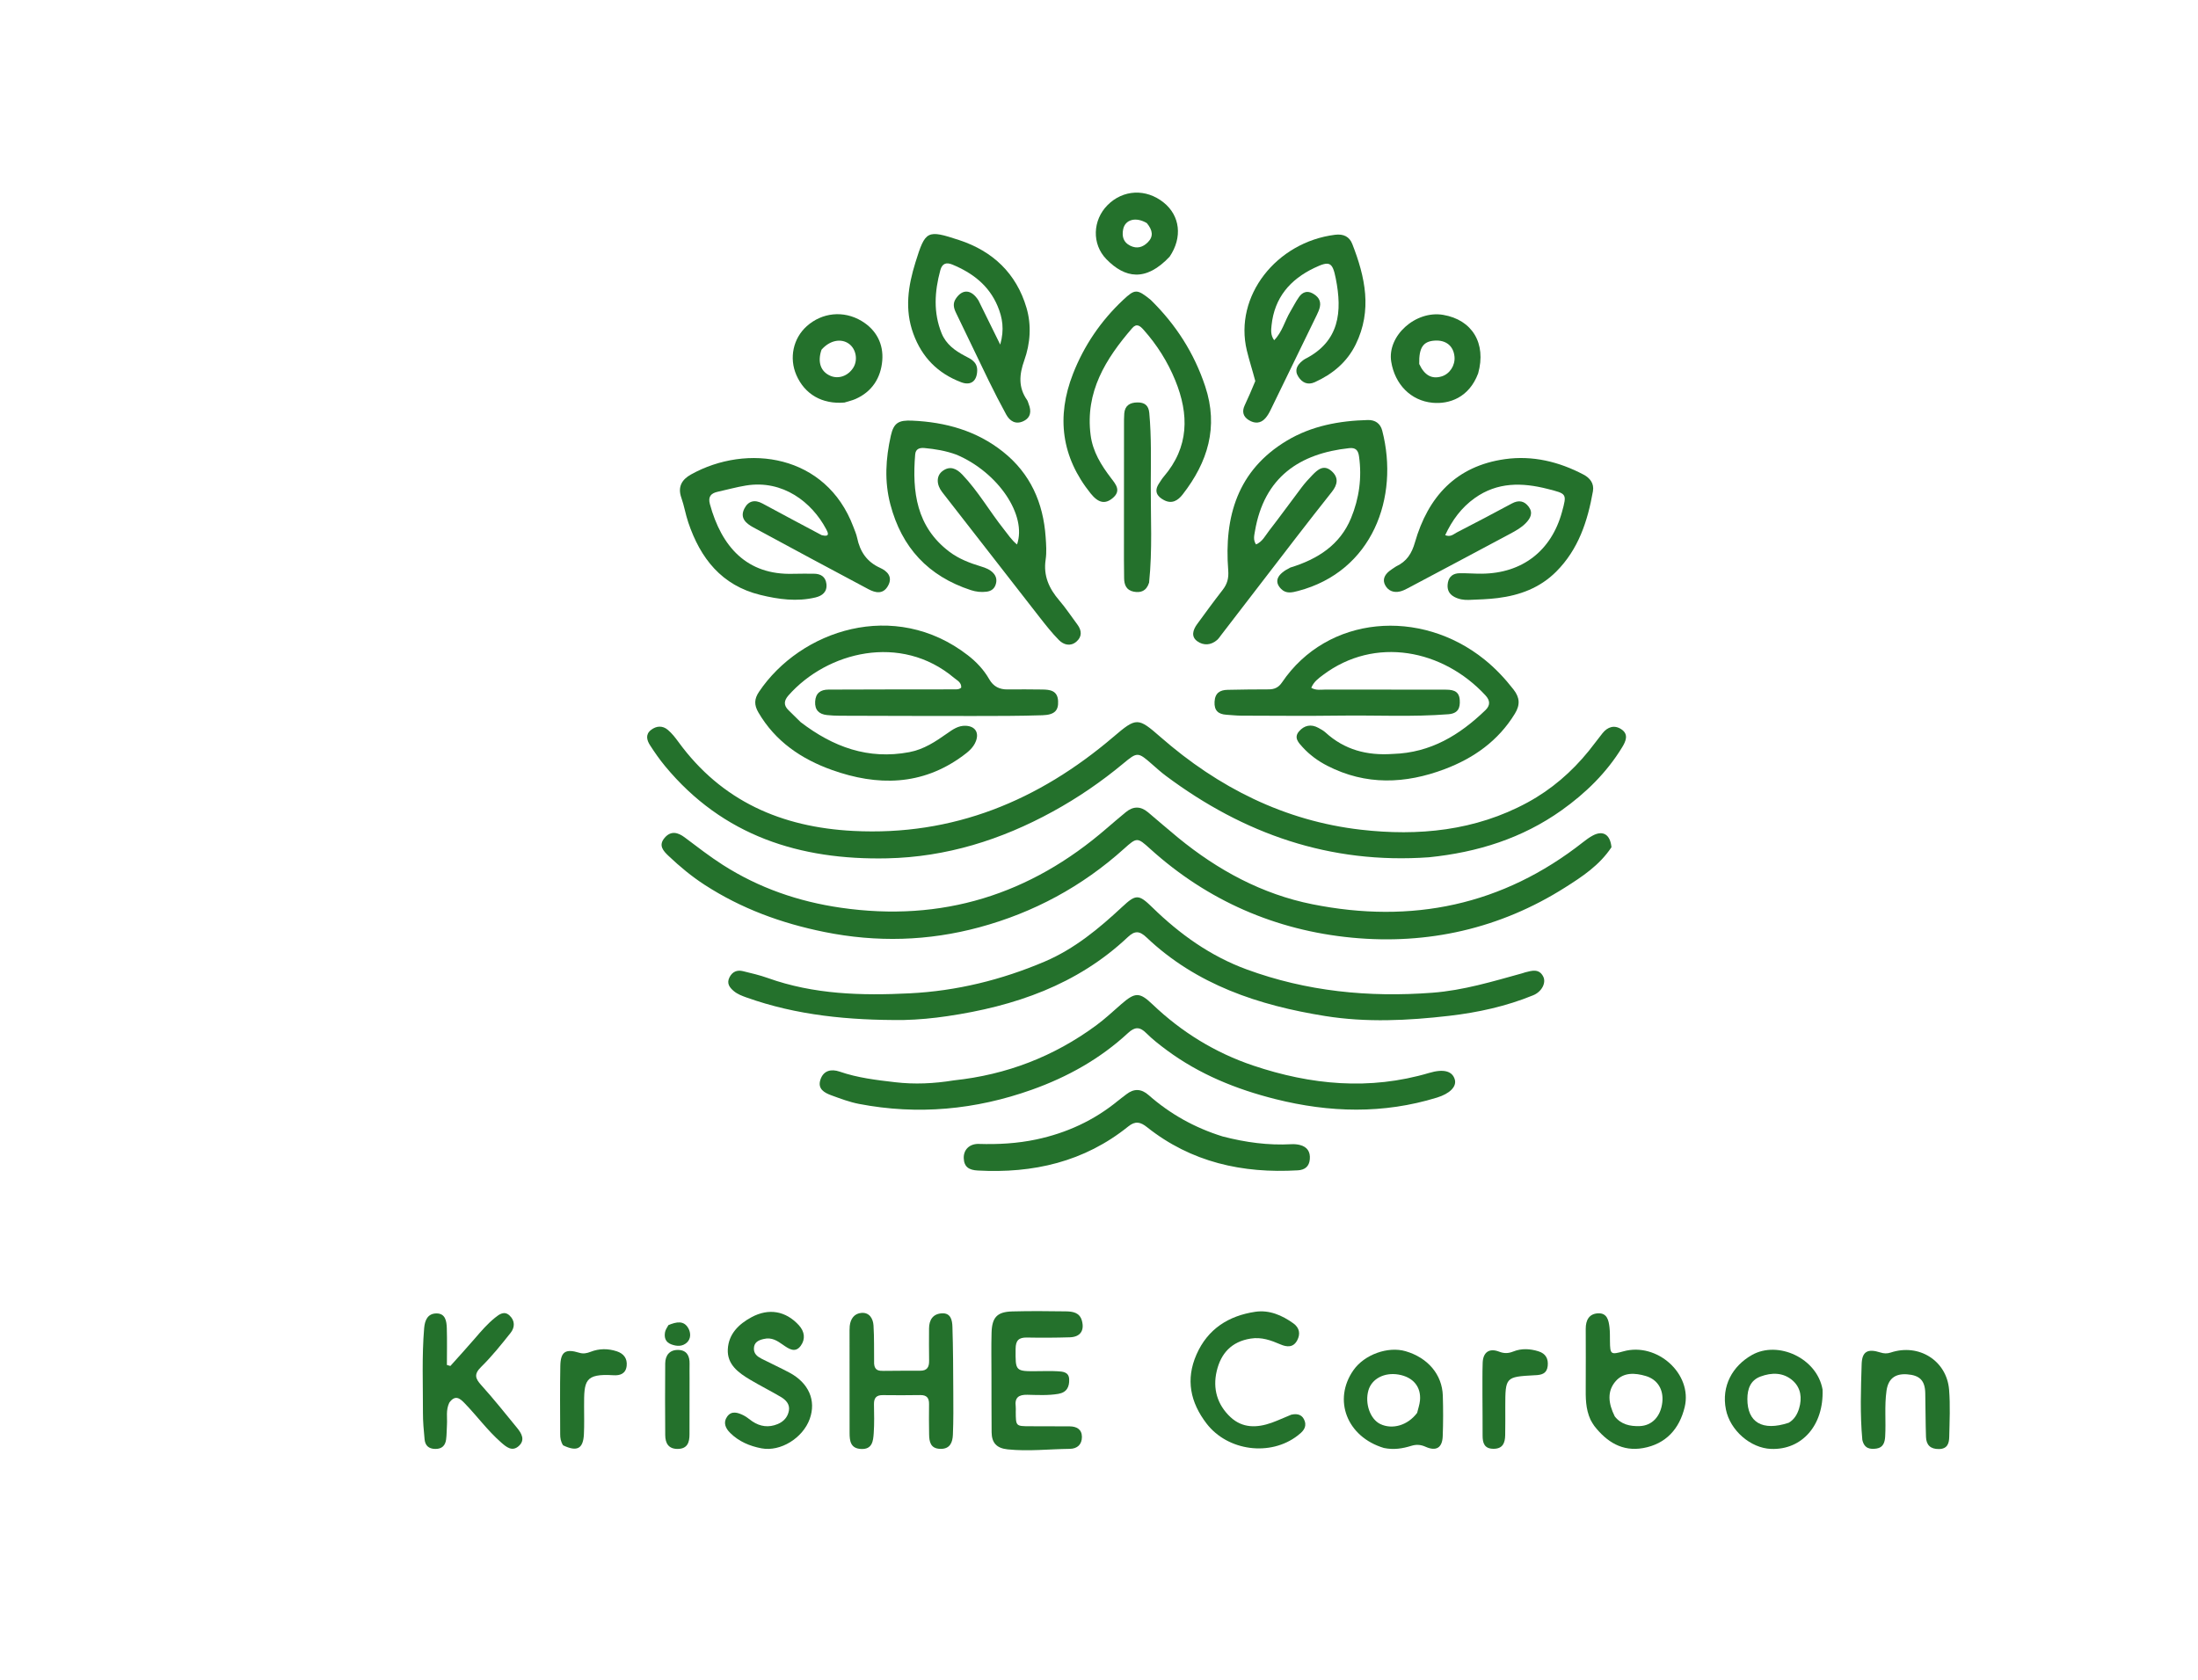<svg width="140" height="107" viewBox="0 0 140 107" fill="none" xmlns="http://www.w3.org/2000/svg">
<rect width="140" height="107" fill="white"/>
<path d="M91.023 54.608C84.712 55.059 79.211 53.117 74.259 49.421C73.949 49.191 73.662 48.929 73.371 48.675C72.481 47.895 72.44 47.892 71.553 48.63C70.151 49.795 68.659 50.818 67.052 51.698C63.761 53.503 60.266 54.594 56.515 54.676C50.955 54.796 46.039 53.249 42.361 48.801C42.014 48.382 41.7 47.932 41.405 47.474C41.198 47.153 41.096 46.785 41.466 46.497C41.809 46.23 42.202 46.209 42.536 46.491C42.793 46.707 43.008 46.982 43.208 47.256C45.958 51.034 49.779 52.695 54.345 52.93C60.72 53.259 66.148 51.005 70.921 46.936C72.389 45.684 72.479 45.691 73.925 46.955C77.597 50.166 81.824 52.294 86.678 52.852C90.331 53.273 93.964 52.928 97.3 51.115C98.82 50.289 100.103 49.178 101.191 47.839C101.492 47.468 101.771 47.08 102.07 46.707C102.399 46.296 102.831 46.16 103.274 46.457C103.758 46.781 103.548 47.23 103.321 47.602C102.335 49.22 101.005 50.518 99.471 51.611C96.962 53.397 94.127 54.291 91.023 54.608Z" fill="#24712C"/>
<path d="M102.641 53.969C101.876 55.122 100.782 55.839 99.691 56.53C95.538 59.163 90.925 60.191 86.103 59.729C81.264 59.265 76.912 57.377 73.257 54.07C72.442 53.332 72.416 53.326 71.595 54.065C68.922 56.471 65.832 58.136 62.376 59.069C59.127 59.946 55.846 60.041 52.509 59.367C49.764 58.812 47.219 57.879 44.878 56.362C44.053 55.828 43.302 55.202 42.59 54.529C42.24 54.198 41.921 53.852 42.335 53.367C42.739 52.895 43.187 53.026 43.608 53.34C44.409 53.94 45.196 54.555 46.043 55.096C48.346 56.565 50.853 57.431 53.552 57.822C59.994 58.755 65.615 56.996 70.499 52.757C70.894 52.413 71.296 52.078 71.698 51.743C72.169 51.35 72.645 51.341 73.118 51.739C73.763 52.281 74.397 52.836 75.049 53.369C77.571 55.433 80.388 56.96 83.591 57.601C89.913 58.867 95.71 57.678 100.833 53.645C101.029 53.491 101.233 53.34 101.453 53.223C102.1 52.878 102.563 53.152 102.641 53.969Z" fill="#24712C"/>
<path d="M57.547 64.975C54.092 64.996 50.752 64.685 47.533 63.534C47.253 63.433 46.976 63.329 46.745 63.137C46.464 62.904 46.269 62.637 46.466 62.252C46.647 61.896 46.947 61.771 47.321 61.862C47.852 61.992 48.387 62.115 48.9 62.298C51.837 63.35 54.879 63.428 57.943 63.275C60.929 63.126 63.792 62.421 66.538 61.253C68.433 60.447 69.988 59.156 71.478 57.768C72.352 56.955 72.526 56.949 73.397 57.801C75.145 59.509 77.1 60.905 79.401 61.75C83.226 63.155 87.18 63.544 91.235 63.237C93.213 63.087 95.076 62.518 96.96 61.998C97.026 61.98 97.089 61.953 97.155 61.936C97.582 61.824 98.031 61.692 98.293 62.203C98.497 62.599 98.207 63.173 97.654 63.399C95.936 64.102 94.138 64.496 92.298 64.709C89.668 65.013 87.034 65.142 84.403 64.721C80.174 64.043 76.212 62.736 73.025 59.711C72.57 59.279 72.268 59.285 71.836 59.693C68.604 62.739 64.626 64.098 60.331 64.73C59.43 64.863 58.525 64.951 57.547 64.975Z" fill="#24712C"/>
<path d="M50.994 45.997C53.068 47.586 55.297 48.403 57.911 47.913C58.85 47.736 59.586 47.239 60.331 46.716C60.685 46.468 61.039 46.213 61.505 46.232C62.1 46.255 62.37 46.647 62.163 47.203C62.004 47.629 61.661 47.901 61.311 48.157C58.714 50.06 55.884 50.079 52.995 49.049C51.051 48.356 49.384 47.233 48.306 45.383C48.026 44.903 48.037 44.525 48.344 44.069C50.98 40.145 56.973 38.116 61.654 41.746C62.199 42.169 62.666 42.668 63.007 43.265C63.277 43.736 63.663 43.924 64.187 43.917C64.915 43.908 65.644 43.913 66.373 43.922C66.877 43.927 67.357 43.984 67.394 44.648C67.428 45.255 67.178 45.535 66.402 45.561C64.924 45.61 63.443 45.608 61.963 45.609C59.139 45.611 56.315 45.6 53.491 45.592C53.219 45.591 52.945 45.578 52.674 45.549C52.165 45.495 51.891 45.226 51.92 44.691C51.95 44.15 52.263 43.929 52.771 43.927C54.228 43.921 55.686 43.918 57.143 43.915C58.35 43.913 59.557 43.916 60.764 43.913C60.919 43.913 61.084 43.928 61.224 43.802C61.246 43.466 60.963 43.343 60.77 43.181C57.379 40.325 52.682 41.511 50.22 44.299C49.928 44.631 49.9 44.931 50.231 45.246C50.477 45.481 50.716 45.724 50.994 45.997Z" fill="#24712C"/>
<path d="M88.719 48.025C91.137 47.953 92.976 46.812 94.609 45.242C94.935 44.929 94.916 44.62 94.614 44.293C91.912 41.372 87.58 40.501 84.262 43C83.976 43.215 83.679 43.427 83.52 43.815C83.829 43.995 84.153 43.924 84.458 43.925C86.963 43.931 89.469 43.925 91.975 43.931C92.439 43.932 92.933 43.938 92.977 44.583C93.012 45.095 92.879 45.447 92.251 45.497C89.975 45.677 87.698 45.554 85.421 45.584C83.303 45.613 81.185 45.592 79.066 45.587C78.748 45.586 78.431 45.549 78.113 45.529C77.595 45.496 77.33 45.262 77.36 44.703C77.389 44.142 77.704 43.95 78.201 43.942C79.066 43.927 79.932 43.909 80.797 43.913C81.173 43.915 81.438 43.792 81.654 43.473C84.558 39.181 90.481 38.732 94.549 42.009C95.245 42.569 95.848 43.21 96.397 43.914C96.803 44.433 96.838 44.893 96.487 45.465C95.427 47.197 93.865 48.296 92.016 48.994C89.51 49.94 86.999 50.041 84.543 48.78C83.95 48.476 83.416 48.087 82.969 47.595C82.711 47.312 82.393 46.99 82.74 46.588C83.071 46.205 83.503 46.106 83.971 46.363C84.131 46.45 84.296 46.539 84.429 46.66C85.631 47.758 87.06 48.142 88.719 48.025Z" fill="#24712C"/>
<path d="M60.752 68.82C64.126 68.462 67.126 67.297 69.807 65.327C70.374 64.911 70.89 64.425 71.422 63.962C72.29 63.209 72.576 63.182 73.394 63.964C75.252 65.741 77.404 67.063 79.821 67.876C83.493 69.112 87.24 69.469 91.03 68.345C91.941 68.074 92.512 68.22 92.664 68.771C92.787 69.215 92.351 69.663 91.528 69.916C88.108 70.969 84.688 70.879 81.237 70.013C78.732 69.384 76.394 68.434 74.314 66.894C73.858 66.556 73.405 66.203 73.004 65.804C72.591 65.392 72.276 65.408 71.853 65.799C70.075 67.445 68.001 68.603 65.723 69.415C62.13 70.694 58.46 71.04 54.707 70.318C54.108 70.202 53.526 69.981 52.95 69.771C52.507 69.609 52.067 69.366 52.253 68.784C52.444 68.184 52.947 68.079 53.476 68.261C54.628 68.659 55.819 68.799 57.02 68.938C58.255 69.082 59.473 69.027 60.752 68.82Z" fill="#24712C"/>
<path d="M60.936 28.968C60.24 28.712 59.567 28.603 58.885 28.54C58.58 28.512 58.322 28.588 58.292 28.944C58.094 31.328 58.37 33.551 60.46 35.138C61.068 35.6 61.769 35.866 62.491 36.085C62.778 36.171 63.054 36.277 63.264 36.5C63.471 36.72 63.511 36.979 63.411 37.26C63.317 37.523 63.115 37.654 62.847 37.69C62.502 37.736 62.166 37.698 61.836 37.59C59.129 36.703 57.436 34.888 56.711 32.13C56.322 30.655 56.415 29.208 56.741 27.753C56.928 26.924 57.244 26.756 58.106 26.795C60.231 26.891 62.194 27.434 63.881 28.773C65.63 30.162 66.451 32.027 66.602 34.215C66.635 34.69 66.672 35.178 66.602 35.645C66.446 36.679 66.821 37.494 67.475 38.253C67.889 38.734 68.238 39.271 68.621 39.781C68.91 40.166 68.927 40.56 68.558 40.875C68.185 41.194 67.753 41.082 67.447 40.771C67.001 40.319 66.605 39.816 66.213 39.314C64.141 36.661 62.078 34.002 60.01 31.346C59.64 30.871 59.627 30.314 60.027 30.01C60.51 29.643 60.933 29.854 61.293 30.231C62.303 31.29 63.029 32.566 63.933 33.706C64.199 34.04 64.43 34.402 64.779 34.684C65.421 32.829 63.589 30.102 60.936 28.968Z" fill="#24712C"/>
<path d="M82.184 36.154C83.941 35.617 85.356 34.702 86.055 33.002C86.569 31.753 86.756 30.426 86.561 29.063C86.504 28.665 86.332 28.504 85.933 28.547C82.798 28.886 80.514 30.375 79.93 33.856C79.886 34.116 79.81 34.389 80 34.679C80.409 34.51 80.588 34.124 80.826 33.818C81.538 32.903 82.214 31.96 82.915 31.036C83.12 30.765 83.35 30.511 83.587 30.267C83.934 29.908 84.318 29.569 84.815 30.009C85.282 30.422 85.195 30.876 84.832 31.332C84.069 32.294 83.313 33.261 82.563 34.233C80.966 36.303 79.376 38.377 77.782 40.45C77.699 40.558 77.624 40.677 77.523 40.766C77.128 41.109 76.657 41.131 76.264 40.85C75.847 40.552 75.983 40.125 76.246 39.763C76.782 39.029 77.318 38.294 77.876 37.577C78.169 37.2 78.27 36.837 78.231 36.332C77.964 32.912 78.825 29.956 81.96 28.073C83.536 27.127 85.304 26.801 87.126 26.755C87.589 26.744 87.922 26.975 88.039 27.427C89.143 31.681 87.418 36.402 82.68 37.644C82.299 37.744 81.917 37.841 81.594 37.509C81.142 37.043 81.331 36.578 82.184 36.154Z" fill="#24712C"/>
<path d="M52.337 34.09C52.918 34.237 52.718 33.89 52.616 33.697C51.715 31.999 49.868 30.543 47.511 30.928C46.906 31.027 46.312 31.194 45.711 31.326C45.283 31.421 45.089 31.638 45.215 32.106C45.954 34.824 47.567 36.645 50.526 36.551C50.958 36.538 51.391 36.545 51.824 36.545C52.269 36.544 52.583 36.731 52.638 37.195C52.698 37.701 52.373 37.955 51.94 38.058C50.758 38.339 49.589 38.18 48.429 37.896C45.959 37.291 44.612 35.566 43.84 33.282C43.666 32.767 43.579 32.221 43.398 31.708C43.152 31.012 43.432 30.547 44.007 30.227C47.588 28.231 52.617 28.947 54.352 33.553C54.44 33.787 54.544 34.019 54.595 34.262C54.778 35.136 55.208 35.79 56.059 36.173C56.513 36.379 56.882 36.742 56.562 37.316C56.25 37.876 55.764 37.77 55.315 37.532C52.864 36.228 50.417 34.915 47.976 33.591C47.515 33.341 47.106 32.994 47.414 32.392C47.661 31.908 48.071 31.806 48.565 32.073C49.806 32.744 51.051 33.407 52.337 34.09Z" fill="#24712C"/>
<path d="M88.92 36.083C89.613 35.76 89.924 35.242 90.121 34.557C90.957 31.646 92.74 29.684 95.858 29.247C97.616 29.001 99.297 29.407 100.865 30.233C101.269 30.446 101.548 30.795 101.461 31.291C101.124 33.198 100.541 34.992 99.12 36.414C98.085 37.449 96.807 37.919 95.398 38.096C94.79 38.173 94.173 38.189 93.559 38.214C93.239 38.227 92.921 38.176 92.632 38.022C92.255 37.822 92.148 37.497 92.225 37.1C92.302 36.703 92.58 36.522 92.958 36.515C93.436 36.506 93.914 36.549 94.392 36.544C96.957 36.52 98.808 35.09 99.487 32.621C99.81 31.442 99.8 31.456 98.579 31.145C96.947 30.728 95.378 30.7 93.934 31.727C93.084 32.332 92.495 33.137 92.05 34.089C92.392 34.232 92.583 34.025 92.79 33.917C93.963 33.31 95.135 32.702 96.295 32.073C96.736 31.834 97.094 31.906 97.374 32.286C97.659 32.672 97.485 33.01 97.189 33.316C96.899 33.617 96.538 33.814 96.178 34.007C94.011 35.167 91.84 36.319 89.668 37.471C89.508 37.556 89.339 37.638 89.165 37.678C88.767 37.769 88.425 37.638 88.231 37.282C88.039 36.929 88.191 36.622 88.485 36.383C88.608 36.283 88.746 36.2 88.92 36.083Z" fill="#24712C"/>
<path d="M62.322 19.136C62.776 20.053 63.204 20.925 63.708 21.951C63.984 20.986 63.851 20.236 63.543 19.501C62.988 18.178 61.946 17.386 60.659 16.852C60.245 16.681 60.003 16.806 59.891 17.22C59.528 18.565 59.44 19.909 59.975 21.23C60.253 21.918 60.815 22.334 61.46 22.671C61.832 22.865 62.251 23.049 62.242 23.599C62.23 24.268 61.843 24.585 61.22 24.348C59.736 23.785 58.724 22.768 58.172 21.252C57.608 19.703 57.845 18.207 58.309 16.713C58.942 14.678 59.043 14.62 61.092 15.293C63.243 16 64.737 17.422 65.381 19.604C65.706 20.708 65.63 21.869 65.239 22.961C64.921 23.85 64.849 24.678 65.421 25.485C65.471 25.557 65.487 25.653 65.521 25.737C65.705 26.198 65.657 26.61 65.173 26.833C64.693 27.055 64.32 26.827 64.089 26.405C63.696 25.688 63.322 24.959 62.963 24.224C62.266 22.795 61.59 21.356 60.892 19.926C60.742 19.618 60.677 19.333 60.878 19.029C61.297 18.395 61.87 18.42 62.322 19.136Z" fill="#24712C"/>
<path d="M79.955 24.274C79.776 23.589 79.57 22.964 79.416 22.325C78.585 18.859 81.302 15.422 85.035 14.955C85.576 14.887 85.951 15.075 86.133 15.542C86.957 17.646 87.417 19.77 86.35 21.942C85.791 23.078 84.877 23.829 83.747 24.344C83.295 24.549 82.937 24.376 82.693 23.991C82.435 23.585 82.616 23.256 82.954 22.985C83.007 22.943 83.061 22.899 83.121 22.868C85.326 21.75 85.501 19.854 85.081 17.74C84.872 16.684 84.685 16.603 83.712 17.068C82.165 17.808 81.177 18.967 80.992 20.713C80.959 21.021 80.921 21.349 81.157 21.672C81.678 21.145 81.832 20.435 82.189 19.844C82.376 19.533 82.536 19.203 82.746 18.909C82.949 18.623 83.243 18.5 83.583 18.677C83.933 18.86 84.16 19.133 84.067 19.557C84.028 19.733 83.951 19.902 83.872 20.066C82.891 22.091 81.908 24.115 80.919 26.136C80.83 26.318 80.724 26.501 80.589 26.65C80.281 26.991 79.903 26.986 79.538 26.759C79.176 26.535 79.095 26.211 79.281 25.817C79.513 25.324 79.729 24.824 79.955 24.274Z" fill="#24712C"/>
<path d="M73.285 19.094C74.908 20.683 76.064 22.499 76.766 24.615C77.624 27.2 76.929 29.439 75.329 31.496C75.03 31.881 74.65 32.123 74.143 31.859C73.689 31.623 73.499 31.289 73.815 30.807C73.915 30.655 74.009 30.497 74.126 30.36C75.74 28.477 75.745 26.4 74.857 24.228C74.372 23.041 73.694 21.967 72.839 21.007C72.62 20.761 72.399 20.572 72.113 20.903C70.422 22.862 69.109 24.967 69.467 27.721C69.604 28.776 70.141 29.634 70.768 30.456C71.074 30.856 71.437 31.268 70.856 31.741C70.389 32.122 69.963 32.048 69.469 31.434C67.606 29.116 67.274 26.549 68.344 23.812C69.047 22.014 70.119 20.438 71.534 19.109C72.29 18.399 72.418 18.398 73.285 19.094Z" fill="#24712C"/>
<path d="M77.879 72.393C79.349 72.773 80.785 72.967 82.252 72.886C82.432 72.876 82.62 72.891 82.793 72.934C83.26 73.051 83.47 73.365 83.428 73.843C83.388 74.307 83.113 74.523 82.664 74.55C79.138 74.758 75.874 74.039 73.056 71.798C72.638 71.466 72.316 71.392 71.867 71.753C69.063 74.012 65.808 74.755 62.276 74.562C61.726 74.532 61.404 74.342 61.385 73.773C61.368 73.234 61.755 72.85 62.346 72.868C63.58 72.906 64.799 72.839 66.011 72.582C67.939 72.172 69.676 71.374 71.202 70.124C71.378 69.98 71.563 69.847 71.742 69.707C72.229 69.327 72.696 69.348 73.159 69.756C74.529 70.96 76.084 71.835 77.879 72.393Z" fill="#24712C"/>
<path d="M55.676 86.872C55.71 87.32 56 87.325 56.278 87.325C57.052 87.325 57.825 87.306 58.599 87.315C59.056 87.321 59.186 87.082 59.179 86.673C59.166 85.992 59.172 85.311 59.175 84.629C59.176 84.076 59.422 83.688 60 83.659C60.571 83.63 60.651 84.116 60.664 84.514C60.709 85.898 60.712 87.283 60.719 88.668C60.724 89.576 60.733 90.485 60.694 91.392C60.674 91.867 60.521 92.305 59.899 92.293C59.264 92.28 59.185 91.842 59.179 91.353C59.172 90.718 59.163 90.081 59.175 89.446C59.183 89.047 59.026 88.86 58.615 88.866C57.819 88.878 57.023 88.88 56.227 88.869C55.813 88.864 55.661 89.056 55.667 89.451C55.677 90.064 55.694 90.679 55.651 91.29C55.617 91.788 55.566 92.34 54.835 92.299C54.171 92.262 54.115 91.784 54.114 91.278C54.112 89.097 54.112 86.917 54.111 84.737C54.111 84.646 54.114 84.555 54.123 84.464C54.171 84.003 54.419 83.664 54.877 83.631C55.383 83.595 55.609 84.001 55.637 84.429C55.688 85.221 55.665 86.017 55.676 86.872Z" fill="#24712C"/>
<path d="M63.15 87.62C63.15 86.666 63.132 85.779 63.157 84.894C63.184 83.913 63.513 83.564 64.474 83.538C65.61 83.507 66.749 83.518 67.886 83.534C68.324 83.541 68.77 83.6 68.913 84.134C69.082 84.763 68.805 85.165 68.143 85.186C67.234 85.214 66.323 85.219 65.413 85.201C64.894 85.192 64.693 85.381 64.689 85.918C64.677 87.359 64.657 87.358 66.124 87.343C66.533 87.339 66.944 87.326 67.352 87.349C67.691 87.369 68.082 87.388 68.1 87.861C68.118 88.335 67.955 88.696 67.41 88.789C66.753 88.9 66.092 88.861 65.436 88.847C64.88 88.835 64.623 89.026 64.695 89.595C64.709 89.707 64.698 89.822 64.698 89.935C64.704 90.849 64.704 90.849 65.607 90.852C66.448 90.854 67.29 90.853 68.132 90.859C68.575 90.863 68.908 91.047 68.912 91.525C68.915 92.007 68.625 92.287 68.137 92.292C66.82 92.306 65.507 92.462 64.184 92.325C63.469 92.252 63.166 91.898 63.16 91.231C63.15 90.05 63.153 88.869 63.15 87.62Z" fill="#24712C"/>
<path d="M28.616 89.353C28.388 89.834 28.498 90.296 28.469 90.745C28.449 91.062 28.456 91.383 28.414 91.697C28.362 92.08 28.151 92.302 27.725 92.297C27.303 92.292 27.082 92.079 27.044 91.689C26.99 91.124 26.937 90.556 26.939 89.989C26.944 88.194 26.865 86.397 27.016 84.603C27.06 84.085 27.249 83.671 27.796 83.665C28.375 83.659 28.445 84.164 28.459 84.603C28.483 85.384 28.465 86.167 28.465 86.948C28.539 86.97 28.613 86.991 28.687 87.012C29.21 86.426 29.742 85.848 30.254 85.252C30.655 84.785 31.056 84.319 31.537 83.933C31.804 83.718 32.118 83.487 32.451 83.793C32.809 84.122 32.801 84.553 32.522 84.904C31.928 85.652 31.326 86.402 30.648 87.07C30.179 87.531 30.264 87.805 30.659 88.24C31.452 89.117 32.187 90.046 32.938 90.96C33.227 91.313 33.462 91.729 33.046 92.109C32.619 92.497 32.243 92.168 31.912 91.878C31.053 91.124 30.381 90.196 29.589 89.38C29.305 89.087 28.997 88.817 28.616 89.353Z" fill="#24712C"/>
<path d="M101.309 90.441C100.983 89.731 100.998 89.028 101.002 88.323C101.009 87.097 101.006 85.872 101.002 84.646C101 84.097 101.214 83.682 101.797 83.658C102.37 83.635 102.465 84.114 102.516 84.556C102.55 84.848 102.541 85.145 102.545 85.439C102.555 86.275 102.594 86.306 103.4 86.081C105.543 85.482 107.811 87.512 107.306 89.626C106.975 91.008 106.118 91.981 104.661 92.242C103.328 92.481 102.339 91.848 101.549 90.834C101.466 90.727 101.402 90.605 101.309 90.441ZM102.849 90.222C103.252 90.741 103.826 90.861 104.428 90.843C105.232 90.819 105.784 90.217 105.88 89.322C105.967 88.509 105.574 87.871 104.823 87.65C104.14 87.449 103.42 87.405 102.919 87.97C102.35 88.612 102.435 89.388 102.849 90.222Z" fill="#24712C"/>
<path d="M82.245 90.116C82.689 90.014 82.983 90.152 83.106 90.532C83.243 90.957 82.948 91.218 82.658 91.443C80.918 92.793 78.198 92.434 76.853 90.683C75.817 89.334 75.508 87.873 76.212 86.276C76.928 84.651 78.255 83.814 79.953 83.561C80.842 83.429 81.657 83.779 82.379 84.297C82.765 84.574 82.845 84.965 82.623 85.382C82.374 85.849 81.969 85.814 81.561 85.639C80.951 85.379 80.361 85.156 79.658 85.268C78.43 85.463 77.762 86.218 77.497 87.342C77.235 88.456 77.53 89.479 78.373 90.268C79.139 90.986 80.063 90.962 80.997 90.629C81.403 90.483 81.795 90.299 82.245 90.116Z" fill="#24712C"/>
<path d="M48.636 85.295C48.273 85.377 48.035 85.525 48.02 85.885C48.004 86.238 48.244 86.416 48.514 86.554C49.1 86.854 49.702 87.126 50.282 87.436C51.514 88.094 51.996 89.21 51.577 90.381C51.138 91.605 49.712 92.489 48.502 92.259C47.754 92.117 47.065 91.827 46.511 91.28C46.21 90.983 46.047 90.62 46.312 90.243C46.594 89.84 46.997 89.982 47.353 90.154C47.555 90.252 47.726 90.412 47.915 90.538C48.424 90.88 48.965 90.95 49.535 90.713C49.919 90.553 50.176 90.265 50.248 89.861C50.322 89.444 50.05 89.17 49.727 88.98C49.082 88.6 48.41 88.264 47.766 87.88C47.027 87.44 46.308 86.915 46.357 85.95C46.406 84.984 47.042 84.35 47.865 83.907C48.962 83.315 50.046 83.501 50.884 84.418C51.253 84.822 51.312 85.303 51.002 85.727C50.647 86.214 50.233 85.915 49.873 85.665C49.513 85.415 49.161 85.164 48.636 85.295Z" fill="#24712C"/>
<path d="M88.146 92.236C85.781 91.526 84.883 89.164 86.21 87.275C86.906 86.285 88.407 85.743 89.534 86.074C90.946 86.488 91.856 87.556 91.899 88.902C91.926 89.764 91.926 90.628 91.893 91.49C91.865 92.226 91.476 92.462 90.8 92.159C90.484 92.017 90.204 92.003 89.883 92.103C89.336 92.272 88.776 92.366 88.146 92.236ZM90.263 90C90.326 89.736 90.42 89.475 90.445 89.208C90.524 88.337 90.006 87.721 89.086 87.561C88.18 87.403 87.373 87.824 87.16 88.566C86.92 89.404 87.274 90.404 87.919 90.712C88.677 91.074 89.656 90.81 90.263 90Z" fill="#24712C"/>
<path d="M118.62 91.719C118.469 90.073 118.528 88.482 118.577 86.894C118.602 86.085 118.962 85.894 119.769 86.152C119.996 86.225 120.201 86.233 120.431 86.156C122.219 85.562 123.996 86.67 124.146 88.527C124.226 89.521 124.176 90.526 124.155 91.525C124.146 91.923 124.054 92.293 123.507 92.304C122.958 92.314 122.693 92.044 122.675 91.536C122.643 90.606 122.648 89.674 122.628 88.743C122.612 87.941 122.278 87.602 121.467 87.544C120.699 87.489 120.267 87.833 120.16 88.588C120.022 89.56 120.132 90.54 120.074 91.515C120.052 91.879 119.948 92.208 119.529 92.272C119.119 92.334 118.743 92.28 118.62 91.719Z" fill="#24712C"/>
<path d="M116.086 88.509C116.174 90.785 114.777 92.37 112.807 92.296C111.495 92.247 110.196 91.112 109.931 89.783C109.633 88.295 110.346 87.013 111.593 86.31C113.241 85.381 115.732 86.505 116.086 88.509ZM113.931 90.63C114.289 90.422 114.484 90.082 114.594 89.711C114.787 89.059 114.711 88.412 114.193 87.949C113.594 87.415 112.85 87.418 112.132 87.686C111.492 87.924 111.3 88.474 111.298 89.113C111.293 90.597 112.246 91.187 113.931 90.63Z" fill="#24712C"/>
<path d="M94.15 23.785C93.567 25.337 92.303 25.753 91.252 25.657C89.854 25.529 88.842 24.473 88.612 23.035C88.35 21.392 90.163 19.759 91.921 20.057C93.768 20.37 94.684 21.868 94.15 23.785ZM90.396 23.187C90.734 23.91 91.195 24.166 91.824 23.977C92.341 23.821 92.696 23.275 92.643 22.717C92.578 22.036 92.101 21.649 91.381 21.697C90.654 21.744 90.373 22.131 90.396 23.187Z" fill="#24712C"/>
<path d="M53.785 25.642C52.363 25.763 51.253 25.11 50.724 23.891C50.252 22.804 50.519 21.552 51.389 20.775C52.358 19.911 53.725 19.756 54.879 20.447C55.815 21.008 56.284 21.912 56.195 22.973C56.103 24.065 55.552 24.95 54.489 25.417C54.283 25.508 54.057 25.557 53.785 25.642ZM52.326 22.275C52.058 23.051 52.266 23.669 52.886 23.938C53.41 24.166 54.021 23.949 54.351 23.419C54.656 22.929 54.526 22.226 54.07 21.897C53.577 21.543 52.861 21.666 52.326 22.275Z" fill="#24712C"/>
<path d="M73.19 37.115C73.018 37.655 72.655 37.777 72.204 37.688C71.741 37.596 71.603 37.252 71.6 36.825C71.598 36.439 71.589 36.053 71.589 35.666C71.589 32.807 71.59 29.948 71.593 27.09C71.593 26.84 71.59 26.589 71.609 26.34C71.649 25.835 71.963 25.643 72.439 25.635C72.902 25.628 73.158 25.82 73.203 26.304C73.345 27.845 73.303 29.391 73.297 30.933C73.29 32.974 73.408 35.02 73.19 37.115Z" fill="#24712C"/>
<path d="M74.5 16.349C72.976 17.97 71.651 17.718 70.474 16.515C69.526 15.545 69.598 14.023 70.538 13.072C71.53 12.069 72.998 11.999 74.12 12.902C75.165 13.743 75.33 15.118 74.5 16.349ZM73.047 14.212C72.35 13.795 71.654 13.979 71.535 14.625C71.455 15.06 71.55 15.437 71.992 15.653C72.42 15.864 72.79 15.751 73.107 15.437C73.481 15.065 73.424 14.671 73.047 14.212Z" fill="#24712C"/>
<path d="M35.866 92.067C35.709 91.82 35.681 91.593 35.681 91.366C35.678 89.914 35.66 88.461 35.689 87.01C35.707 86.102 36.02 85.901 36.895 86.17C37.155 86.25 37.379 86.204 37.619 86.11C38.169 85.894 38.736 85.897 39.289 86.079C39.719 86.22 39.969 86.531 39.914 87.011C39.856 87.51 39.492 87.63 39.074 87.603C37.231 87.487 37.2 87.957 37.203 89.583C37.204 90.172 37.22 90.763 37.192 91.352C37.149 92.28 36.765 92.497 35.866 92.067Z" fill="#24712C"/>
<path d="M94.423 88.848C94.427 88.122 94.414 87.464 94.438 86.807C94.462 86.137 94.858 85.857 95.484 86.1C95.81 86.226 96.071 86.217 96.39 86.09C96.911 85.881 97.461 85.912 97.993 86.079C98.448 86.221 98.634 86.547 98.579 87.022C98.524 87.498 98.191 87.584 97.8 87.601C97.778 87.602 97.755 87.603 97.732 87.604C95.897 87.703 95.88 87.721 95.878 89.596C95.877 90.208 95.886 90.82 95.872 91.432C95.861 91.905 95.724 92.286 95.138 92.288C94.543 92.291 94.431 91.921 94.433 91.433C94.436 90.594 94.427 89.755 94.423 88.848Z" fill="#24712C"/>
<path d="M43.921 87.762C43.92 89.01 43.92 90.191 43.917 91.371C43.916 91.872 43.793 92.285 43.176 92.296C42.579 92.305 42.375 91.932 42.371 91.418C42.359 89.897 42.358 88.376 42.37 86.856C42.374 86.325 42.658 85.976 43.208 85.991C43.747 86.005 43.935 86.377 43.922 86.878C43.915 87.15 43.921 87.422 43.921 87.762Z" fill="#24712C"/>
<path d="M42.574 84.409C43.085 84.198 43.568 84.093 43.854 84.63C43.997 84.899 44.017 85.268 43.76 85.512C43.473 85.785 43.108 85.77 42.748 85.632C42.39 85.494 42.299 85.21 42.357 84.87C42.382 84.723 42.471 84.586 42.574 84.409Z" fill="#24712C"/>
</svg>
